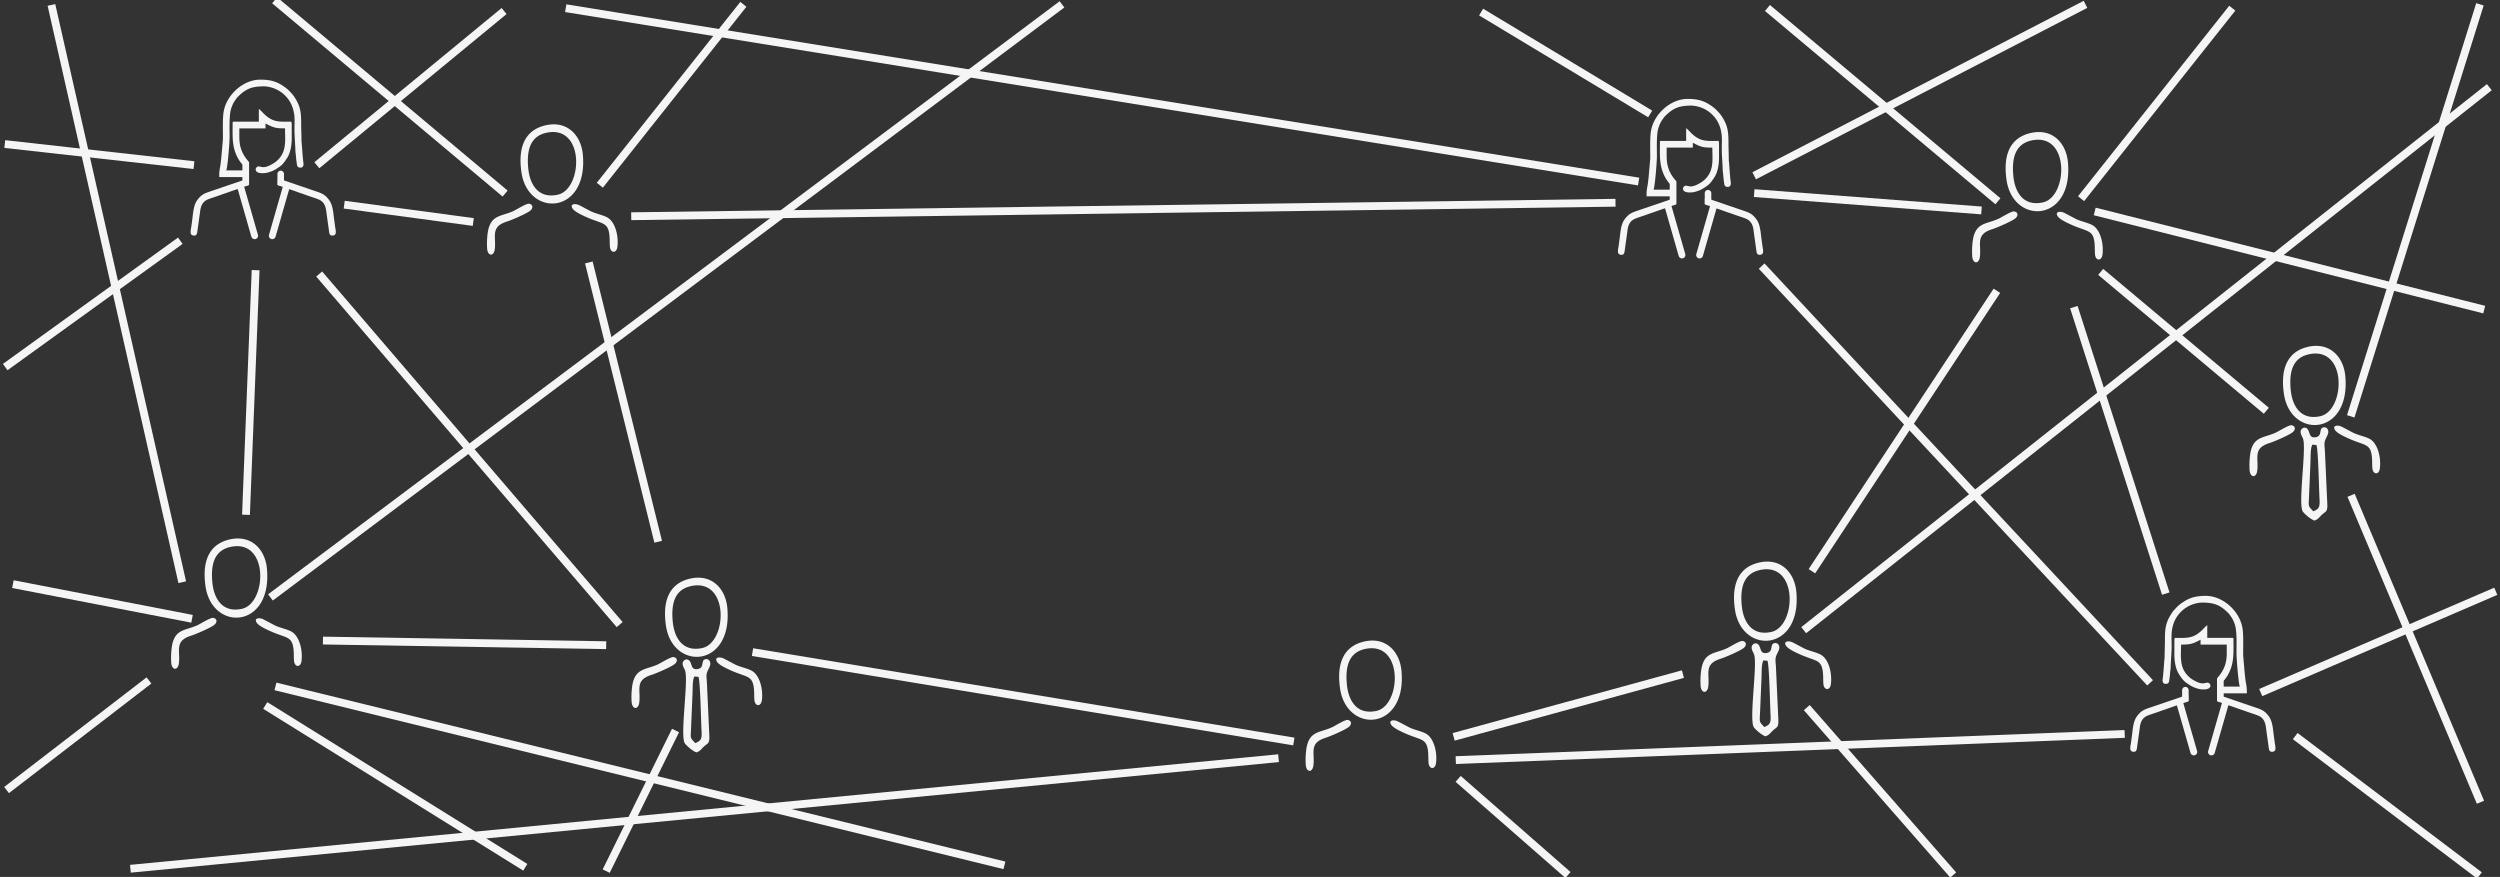 <svg xmlns="http://www.w3.org/2000/svg" xmlns:xlink="http://www.w3.org/1999/xlink" width="1919.67" height="673.352" viewBox="0 0 1919.67 673.352"><rect x="0" y="0" width="1919.67" height="673.352" fill="#333333" stroke="none"/><defs><clipPath id="a"><path d="M0,0H1919.67V673.352H0Z" fill="#f5f5f5" clip-rule="evenodd"/></clipPath></defs><g clip-path="url(#a)"><g transform="translate(2.243 -2.079)"><path d="M11038.633,2808.434c-15.32,3.949-20.37,17.13-17.662,35.83,5.054,34.9,51.3,32.865,47.168-13.462C11066.79,2815.691,11055.869,2803.991,11038.633,2808.434Zm-38.144,95.072c1.316-9.781-3.737-17.322,9.46-21.41,3.395-1.052,15.044-6.044,17.825-8.353,2.278-1.891,2.209-4.69-.871-5.3-2.014-.4-9.449,4.366-12.008,5.564-9.227,4.325-17.267,2.688-19.658,15.732a59.551,59.551,0,0,0-.6,13.218C10995.11,2908.855,10999.747,2909.021,11000.489,2903.506Zm94.213-2.237c.97-8.725-1.92-19.038-7.768-22.3-3.238-1.806-8.572-2.836-12.3-4.561-1.407-.65-6.219-3.305-9.263-4.844-2.748-1.389-7.187-1.225-5.356,2.2.636,1.193,2.335,2.7,5.817,4.52,14.276,7.448,19.921,5.6,22,12.561,1.226,4.112.732,8.62,1.095,12.7.425,4.795,5.146,5.427,5.782-.279Zm-53.747-87.484c-13.006,2.421-16.162,13.127-14.735,27.6,1.242,12.6,7.917,23.366,22.7,20.1C11067.965,2857.277,11069.868,2808.4,11040.955,2813.785Z" transform="translate(-10622.826 -2709.919)" fill="#f5f5f5" fill-rule="evenodd"/><path d="M4340.836,1842.054v-6.548h20.111v-3.741c6.091,3.223,7.815,3.741,14.966,3.741,0,7.975,1.327,16.32-4.286,22.92a18.6,18.6,0,0,1-5.057,4.221c-7.054,4.241-8.618,2.09-11,2.09-2.681,0-4.734,6.309,5.5,5.034a22.819,22.819,0,0,0,8.216-3.162c3.83-2.461,5.016-3.34,8.279-8.427,2.627-4.094,3.5-10,3.5-15.194v-10.523c0-1.175-.21-1.047-.233-2.1-9.465,0-14.269.826-21.572-6.489a32.066,32.066,0,0,0-3.45-3.333v9.822h-19.409c-.539,0-.7.163-.7.7,0,10.491-.838,18.92,4.451,28.054.407.7.964,1.514,1.494,2.247,1.965,2.722,1.538.87,1.538,6.412h-12.394c1.008-2.1,2.575-20.978,2.572-25.723,0-6.1-.43-16.5,1.138-21.546a19.524,19.524,0,0,1,.736-2.07,20.968,20.968,0,0,1,3.035-5.384,8.813,8.813,0,0,1,1.225-1.581c6.253-6.283,10.713-8.239,20.524-8.239a24.491,24.491,0,0,1,14.2,5.447c5.138,4.375,7.83,9.448,8.793,16.463.435,3.171.162,7.48.162,11.063,0,5.892.565,10.6.7,16.14.038,1.583.368,3.463.48,5.132.106,1.58.361,3.351.587,5.025.215,1.589.356,3.168,2.912,3.168,1.78,0,2.511-1.666,2.215-3.606-.31-2.027-.4-3.63-.618-5.708l-.655-8.7c-.032-1.214-.252-1.595-.247-3.028.017-4.135-.228-7.835-.228-12.165,0-8.284-.271-13.337-4.722-20.3-1.986-3.107-2.256-2.985-4.167-5.188a28.814,28.814,0,0,0-5.329-4.258c-5.33-3.588-10.514-4.63-17.119-4.63-12.926,0-25.442,11.112-28.047,23.868-1.117,5.471-.627,15.533-.707,21.976l-1.316,15.054c-.292,2.115-.449,3.908-.763,5.784a33.579,33.579,0,0,0-.736,5.812v2.339h17.772v2.572l-25.814,8.8c-4.065,1.421-6.043,2.57-8.767,6.2-3.1,4.138-3.228,10.275-4.044,16.066-.181,1.288-.407,3.065-.589,4.321s-.477,2.568-.54,3.72v.812c.094,1.412.754,2.411,2.806,2.411,1.8,0,2.161-1.54,2.382-3.23.688-5.237,1.486-10.42,2.159-15.655.4-3.1,1.382-6.565,5.04-8.482,1.815-.951,7.49-2.671,9.794-3.534,1.6-.6,3.238-1.155,5.034-1.749,1.013-.334,6.531-2.366,8.938-3.1l10.466,36.51a2.645,2.645,0,0,0,3.154,1.92h0a2.618,2.618,0,0,0,1.937-3.183l-10.607-37,.989-.377c1.188-.277,2.807-.579,2.807-1.4V1861.7c0-.421-1.033-1.489-1.37-1.9C4342.761,1854.633,4340.836,1849.478,4340.836,1842.054Zm33.333,38.4-10.569,36.867a2.618,2.618,0,0,0,1.936,3.183h0a2.646,2.646,0,0,0,3.155-1.92l10.434-36.4c2.557.81,7.612,2.669,8.576,2.987,1.8.594,3.433,1.148,5.034,1.749,2.3.864,7.979,2.583,9.794,3.534,3.658,1.917,4.641,5.382,5.04,8.482.674,5.235,1.472,10.418,2.16,15.655.222,1.69.584,3.23,2.382,3.23,2.053,0,2.712-1,2.807-2.411v-.812c-.063-1.152-.358-2.474-.54-3.72s-.408-3.034-.59-4.321c-.816-5.791-.94-11.929-4.044-16.066-2.723-3.629-4.7-4.778-8.768-6.2l-25.813-8.8v-1h-.037v-3.982a2.518,2.518,0,0,0-2.511-2.511h0a2.518,2.518,0,0,0-2.511,2.511v3.982h-.087v4.039c0,.824,1.618,1.126,2.807,1.4Z" transform="translate(-4159.304 -1734.858)" fill="#f5f5f5" fill-rule="evenodd"/><path d="M36566.391,2276.943v-6.548h20.109v-3.741c6.094,3.223,7.816,3.741,14.969,3.741,0,7.975,1.32,16.321-4.289,22.92a18.592,18.592,0,0,1-5.055,4.221c-7.055,4.241-8.617,2.09-11,2.09-2.687,0-4.734,6.308,5.492,5.034a22.857,22.857,0,0,0,8.219-3.162c3.828-2.461,5.012-3.341,8.277-8.427,2.629-4.094,3.5-10,3.5-15.194v-10.523c0-1.176-.211-1.047-.238-2.1-9.461,0-14.266.826-21.57-6.49a31.956,31.956,0,0,0-3.445-3.333v9.822h-19.414c-.539,0-.7.162-.7.7,0,10.491-.84,18.92,4.449,28.054.406.7.965,1.514,1.5,2.248,1.965,2.722,1.539.87,1.539,6.412h-12.4c1.016-2.1,2.578-20.979,2.578-25.723-.008-6.1-.434-16.5,1.141-21.546a18.805,18.805,0,0,1,.734-2.07,20.971,20.971,0,0,1,3.031-5.384,8.88,8.88,0,0,1,1.227-1.581c6.254-6.283,10.711-8.239,20.523-8.239a24.487,24.487,0,0,1,14.2,5.447c5.141,4.375,7.836,9.448,8.8,16.463.438,3.17.164,7.48.16,11.063,0,5.892.566,10.6.7,16.14.039,1.583.371,3.463.484,5.132.105,1.581.363,3.351.59,5.025.211,1.589.352,3.168,2.91,3.168,1.777,0,2.508-1.666,2.215-3.606-.312-2.027-.4-3.63-.617-5.708l-.656-8.7c-.031-1.213-.25-1.595-.246-3.028.02-4.135-.23-7.835-.23-12.165,0-8.284-.273-13.337-4.719-20.3-1.984-3.107-2.258-2.985-4.168-5.188a28.824,28.824,0,0,0-5.328-4.258c-5.328-3.588-10.512-4.63-17.121-4.63-12.922,0-25.445,11.112-28.047,23.868-1.117,5.471-.625,15.532-.7,21.976l-1.32,15.053c-.289,2.115-.445,3.908-.762,5.784a33.623,33.623,0,0,0-.738,5.812v2.338h17.777v2.572l-25.816,8.8c-4.066,1.421-6.043,2.57-8.766,6.2-3.105,4.138-3.227,10.276-4.047,16.066-.18,1.288-.406,3.065-.586,4.321s-.477,2.568-.543,3.72v.813c.1,1.412.754,2.411,2.809,2.411,1.8,0,2.164-1.54,2.383-3.23.688-5.237,1.484-10.42,2.156-15.655.4-3.1,1.383-6.565,5.043-8.482,1.813-.951,7.488-2.67,9.793-3.534,1.6-.6,3.238-1.155,5.035-1.749,1.012-.334,6.527-2.365,8.934-3.1l10.469,36.51a2.646,2.646,0,0,0,3.156,1.919h0a2.62,2.62,0,0,0,1.934-3.183l-10.605-37,.988-.378c1.191-.277,2.809-.579,2.809-1.4v-16.837c0-.421-1.039-1.489-1.371-1.9-4.191-5.16-6.113-10.316-6.113-17.74Zm33.328,38.4-10.566,36.867a2.619,2.619,0,0,0,1.938,3.183h0a2.644,2.644,0,0,0,3.152-1.919l10.438-36.4c2.555.81,7.609,2.669,8.57,2.987,1.8.594,3.438,1.148,5.039,1.749,2.3.864,7.977,2.583,9.793,3.535,3.66,1.917,4.637,5.382,5.039,8.482.676,5.235,1.469,10.418,2.16,15.655.219,1.69.586,3.23,2.383,3.23,2.051,0,2.711-1,2.8-2.411v-.812c-.062-1.152-.359-2.474-.539-3.72s-.406-3.034-.59-4.321c-.816-5.791-.941-11.929-4.043-16.066-2.723-3.629-4.7-4.778-8.77-6.2l-25.816-8.8v-1h-.039V2305.4a2.513,2.513,0,0,0-2.5-2.511h0a2.516,2.516,0,0,0-2.516,2.511v3.982h-.086v4.039c0,.824,1.617,1.126,2.8,1.4Z" transform="translate(-35288.867 -2154.956)" fill="#f5f5f5" fill-rule="evenodd"/><path d="M48171.117,13497.193v-6.549H48151v-3.74c-6.086,3.223-7.812,3.74-14.969,3.74,0,7.977-1.328,16.32,4.289,22.922a18.59,18.59,0,0,0,5.055,4.221c7.055,4.24,8.625,2.09,11,2.09,2.688,0,4.734,6.309-5.492,5.033a22.835,22.835,0,0,1-8.219-3.162c-3.828-2.459-5.016-3.34-8.273-8.426-2.625-4.094-3.5-10-3.5-15.193v-10.523c0-1.176.211-1.047.234-2.1,9.461,0,14.266.824,21.57-6.49a31.93,31.93,0,0,1,3.453-3.332v9.822h19.406c.539,0,.7.162.7.7,0,10.49.836,18.92-4.453,28.055-.406.7-.961,1.514-1.492,2.248-1.961,2.721-1.539.869-1.539,6.412h12.391c-1.008-2.1-2.57-20.979-2.57-25.725.008-6.1.43-16.5-1.141-21.545a18.093,18.093,0,0,0-.734-2.07,20.971,20.971,0,0,0-3.031-5.385,8.721,8.721,0,0,0-1.227-1.58c-6.258-6.283-10.711-8.238-20.523-8.238a24.466,24.466,0,0,0-14.2,5.445c-5.141,4.375-7.836,9.449-8.8,16.463-.43,3.172-.156,7.482-.156,11.063,0,5.895-.57,10.605-.7,16.143-.039,1.582-.367,3.463-.477,5.131-.109,1.58-.359,3.352-.594,5.025-.211,1.588-.352,3.168-2.906,3.168-1.781,0-2.516-1.666-2.219-3.607.313-2.025.4-3.629.617-5.707l.656-8.7c.031-1.213.258-1.6.25-3.027-.023-4.135.227-7.836.227-12.166,0-8.285.266-13.338,4.719-20.3,1.992-3.107,2.258-2.984,4.172-5.187a28.9,28.9,0,0,1,5.328-4.258c5.328-3.588,10.508-4.629,17.117-4.629,12.93,0,25.438,11.111,28.047,23.867,1.117,5.471.633,15.531.7,21.977l1.32,15.053c.289,2.115.445,3.906.766,5.785a34,34,0,0,1,.734,5.811v2.338h-17.773v2.572l25.813,8.8c4.07,1.422,6.047,2.57,8.766,6.2,3.109,4.139,3.227,10.275,4.047,16.066.18,1.287.406,3.064.586,4.322s.477,2.568.547,3.719v.814c-.1,1.41-.758,2.408-2.812,2.408-1.8,0-2.156-1.537-2.383-3.229-.687-5.236-1.484-10.42-2.156-15.654-.4-3.1-1.383-6.566-5.039-8.482-1.82-.951-7.492-2.672-9.789-3.535-1.609-.6-3.242-1.154-5.039-1.748-1.016-.334-6.531-2.365-8.937-3.1l-10.469,36.51a2.646,2.646,0,0,1-3.156,1.92h0a2.616,2.616,0,0,1-1.93-3.184l10.609-37-.992-.379c-1.2-.275-2.8-.578-2.8-1.4v-16.836c0-.422,1.031-1.49,1.367-1.9C48169.188,13509.773,48171.117,13504.617,48171.117,13497.193Zm-33.344,38.4,10.578,36.867a2.627,2.627,0,0,1-1.937,3.184h0a2.65,2.65,0,0,1-3.156-1.92l-10.437-36.4c-2.555.811-7.609,2.67-8.57,2.988-1.8.594-3.437,1.148-5.039,1.748-2.3.863-7.977,2.584-9.789,3.535-3.656,1.916-4.641,5.381-5.039,8.482-.672,5.234-1.477,10.418-2.164,15.654-.219,1.691-.586,3.229-2.383,3.229-2.047,0-2.711-1-2.8-2.408v-.812c.063-1.152.359-2.475.539-3.721s.406-3.035.594-4.322c.813-5.791.938-11.928,4.039-16.066,2.727-3.629,4.7-4.777,8.773-6.2l25.813-8.8v-1h.031v-3.982a2.52,2.52,0,0,1,2.516-2.51h0a2.519,2.519,0,0,1,2.508,2.51v3.982h.086v4.039c0,.824-1.617,1.127-2.8,1.4Z" transform="translate(-46463.5 -12993.607)" fill="#f5f5f5" fill-rule="evenodd"/><path d="M44568.836,2982.394c-15.32,3.949-20.371,17.131-17.66,35.831,5.051,34.9,51.3,32.866,47.164-13.462C44596.992,2989.651,44586.07,2977.951,44568.836,2982.394Zm-38.145,95.073c1.313-9.781-3.738-17.322,9.457-21.411,3.395-1.052,15.043-6.043,17.828-8.353,2.277-1.892,2.207-4.691-.871-5.3-2.016-.4-9.449,4.366-12.012,5.564-9.223,4.324-17.262,2.688-19.656,15.732a59.724,59.724,0,0,0-.6,13.218C44525.313,3082.815,44529.949,3082.981,44530.691,3077.467Zm94.207-2.237c.973-8.724-1.914-19.037-7.762-22.3-3.238-1.806-8.57-2.836-12.3-4.561-1.406-.65-6.219-3.3-9.262-4.844-2.75-1.39-7.187-1.226-5.363,2.2.641,1.193,2.34,2.7,5.824,4.52,14.277,7.449,19.914,5.6,22,12.561,1.227,4.111.73,8.62,1.094,12.7C44619.547,3080.3,44624.266,3080.935,44624.9,3075.229Zm-53.742-87.484c-13.008,2.421-16.164,13.127-14.738,27.6,1.246,12.6,7.918,23.366,22.7,20.1C44598.168,3031.237,44600.07,2982.362,44571.156,2987.745Z" transform="translate(-43012.668 -2877.963)" fill="#f5f5f5" fill-rule="evenodd"/><path d="M38436.836,12680.524c-15.32,3.949-20.371,17.132-17.66,35.832,5.055,34.9,51.3,32.864,47.168-13.465C38464.992,12687.781,38454.07,12676.082,38436.836,12680.524Zm5.781,133.2c3.168-1.02,3.926-2.939,6.148-4.833,2.578-2.19,3.816-2.111,3.789-6.91l-1.906-41.712c-.215-4.3-.91-6.057.727-9.484.977-2.042,1.879-3.609,1.895-5.075.031-2.982-2.34-4.249-4.434-3.306-2.684,1.209-.285,6.259-4.887,7.248-6.3,1.351-4.219-4.936-7.453-6.9-1.883-1.142-3.895.329-4.387,1.907-.535,2.457,1.055,4.181,1.773,6.244,2.746,7.912-4.141,50.771-.082,56.025C38435.418,12809.028,38439.918,12812.875,38442.617,12813.723Zm-.926-7.1c4.445-1.814,5.184-3.209,4.844-9.247-.473-8.549-.941-37.9-2.383-41.651l-3.074-.293c-1.6,2.482-1.324,9.264-1.469,12.716l-1.176,27.941C38438.02,12803.769,38438,12802.338,38441.691,12806.618Zm-43-31.021c1.316-9.782-3.734-17.322,9.457-21.411,3.4-1.052,15.047-6.043,17.832-8.353,2.273-1.892,2.2-4.691-.871-5.3-2.016-.4-9.449,4.367-12.012,5.565-9.227,4.324-17.266,2.688-19.656,15.73a59.506,59.506,0,0,0-.6,13.22C38393.316,12780.945,38397.949,12781.111,38398.691,12775.6Zm94.211-2.237c.973-8.725-1.918-19.038-7.766-22.3-3.238-1.806-8.57-2.835-12.3-4.56-1.406-.65-6.215-3.306-9.262-4.846-2.746-1.389-7.187-1.226-5.359,2.2.637,1.193,2.34,2.7,5.82,4.521,14.277,7.448,19.918,5.6,22,12.561,1.227,4.111.73,8.619,1.094,12.7C38487.547,12778.434,38492.27,12779.066,38492.9,12773.36Zm-53.746-87.485c-13.008,2.422-16.16,13.127-14.734,27.6,1.246,12.605,7.914,23.367,22.7,20.1C38466.172,12729.368,38468.07,12680.493,38439.156,12685.875Z" transform="translate(-37089.219 -12246.261)" fill="#f5f5f5" fill-rule="evenodd"/><path d="M50831.242,7809.693c-15.32,3.949-20.371,17.13-17.664,35.831,5.059,34.9,51.3,32.865,47.168-13.462C50859.4,7816.95,50848.477,7805.25,50831.242,7809.693Zm5.781,133.2c3.168-1.019,3.922-2.939,6.148-4.832,2.582-2.191,3.816-2.112,3.785-6.911l-1.9-41.712c-.215-4.3-.91-6.056.723-9.483.977-2.042,1.879-3.61,1.9-5.076.031-2.982-2.34-4.249-4.434-3.306-2.684,1.21-.285,6.26-4.891,7.248-6.3,1.353-4.215-4.935-7.453-6.894-1.879-1.142-3.895.328-4.387,1.907-.531,2.457,1.059,4.181,1.773,6.244,2.75,7.912-4.137,50.771-.082,56.026C50829.824,7938.2,50834.32,7942.043,50837.023,7942.89Zm-.93-7.1c4.449-1.813,5.188-3.208,4.848-9.247-.477-8.549-.941-37.9-2.387-41.652l-3.07-.293c-1.6,2.483-1.324,9.264-1.469,12.717l-1.176,27.941C50832.422,7932.937,50832.406,7931.506,50836.094,7935.786Zm-43-31.02c1.32-9.782-3.734-17.322,9.461-21.411,3.395-1.052,15.043-6.043,17.828-8.354,2.277-1.891,2.211-4.69-.871-5.3-2.016-.4-9.449,4.366-12.012,5.564-9.227,4.325-17.262,2.688-19.652,15.732a59.479,59.479,0,0,0-.6,13.217C50787.719,7910.114,50792.355,7910.28,50793.094,7904.766Zm94.215-2.237c.969-8.725-1.918-19.038-7.766-22.3-3.238-1.806-8.57-2.836-12.3-4.561-1.406-.649-6.219-3.3-9.266-4.844-2.746-1.39-7.184-1.226-5.359,2.2.645,1.194,2.34,2.7,5.82,4.52,14.281,7.449,19.922,5.6,22,12.561,1.227,4.111.73,8.62,1.094,12.7C50881.953,7907.6,50886.672,7908.234,50887.309,7902.529Zm-53.742-87.484c-13.008,2.421-16.164,13.127-14.742,27.6,1.246,12.6,7.922,23.366,22.7,20.1C50860.574,7858.537,50862.477,7809.662,50833.566,7815.044Z" transform="translate(-49062.09 -7541.086)" fill="#f5f5f5" fill-rule="evenodd"/><path d="M29521.543,14463.525c-15.322,3.948-20.369,17.131-17.662,35.831,5.055,34.9,51.3,32.865,47.168-13.463C29549.7,14470.781,29538.779,14459.083,29521.543,14463.525Zm-38.145,95.072c1.316-9.781-3.736-17.322,9.461-21.41,3.395-1.053,15.045-6.044,17.826-8.353,2.277-1.893,2.209-4.691-.871-5.3-2.014-.4-9.451,4.366-12.008,5.564-9.227,4.324-17.268,2.688-19.658,15.732a59.6,59.6,0,0,0-.6,13.218C29478.02,14563.946,29482.656,14564.112,29483.4,14558.6Zm94.213-2.237c.973-8.725-1.918-19.038-7.768-22.3-3.236-1.807-8.57-2.837-12.3-4.561-1.408-.65-6.219-3.306-9.264-4.845-2.748-1.39-7.186-1.226-5.357,2.2.637,1.192,2.336,2.7,5.818,4.52,14.277,7.449,19.922,5.6,22,12.561,1.227,4.111.734,8.619,1.1,12.7C29572.256,14561.434,29576.977,14562.066,29577.611,14556.36Zm-53.746-87.484c-13.006,2.422-16.162,13.127-14.734,27.6,1.24,12.6,7.916,23.365,22.7,20.1C29550.877,14512.369,29552.777,14463.493,29523.865,14468.876Z" transform="translate(-28477.135 -13968.621)" fill="#f5f5f5" fill-rule="evenodd"/><path d="M3906.434,12158.625c-15.322,3.949-20.371,17.131-17.663,35.83,5.054,34.9,51.3,32.865,47.168-13.463C3934.591,12165.881,3923.669,12154.182,3906.434,12158.625Zm-38.145,95.072c1.316-9.781-3.736-17.322,9.46-21.41,3.4-1.053,15.045-6.045,17.826-8.354,2.279-1.891,2.21-4.691-.871-5.3-2.014-.4-9.449,4.365-12.007,5.564-9.227,4.324-17.267,2.688-19.659,15.732a59.61,59.61,0,0,0-.6,13.217C3862.911,12259.045,3867.547,12259.211,3868.289,12253.7Zm94.213-2.236c.971-8.727-1.919-19.039-7.767-22.3-3.238-1.807-8.572-2.836-12.3-4.561-1.407-.65-6.218-3.3-9.262-4.846-2.749-1.389-7.187-1.225-5.358,2.205.637,1.193,2.336,2.7,5.818,4.52,14.277,7.449,19.921,5.6,22,12.561,1.226,4.111.732,8.619,1.095,12.7.425,4.8,5.147,5.428,5.782-.277Zm-53.746-87.486c-13.005,2.422-16.163,13.129-14.735,27.6,1.243,12.6,7.917,23.365,22.7,20.1C3935.766,12207.469,3937.669,12158.592,3908.756,12163.975Z" transform="translate(-3733.192 -11742.11)" fill="#f5f5f5" fill-rule="evenodd"/><g transform="translate(261.671 156.265)"><path d="M7858.989,4552.807l-99.1-13.312.8-5.946,99.1,13.312Z" transform="translate(-7759.891 -4533.55)" fill="#f5f5f5"/></g><g transform="translate(183.641 209.409)"><path d="M5465.561,6283.983l7.4-187.842,5.993.236-7.395,187.84Z" transform="translate(-5465.561 -6096.141)" fill="#f5f5f5"/></g><g transform="translate(240.565 210.532)"><path d="M7370.054,6402.264l-230.733-269.19,4.554-3.9,230.733,269.189Z" transform="translate(-7139.32 -6129.17)" fill="#f5f5f5"/></g><g transform="translate(1.105 109.709)"><path d="M98.42,3170.609l.658-5.949,145.269,16.2-.658,5.949Z" transform="translate(-98.42 -3164.66)" fill="#f5f5f5"/></g><g transform="translate(482.409 154.76)"><path d="M15006.188,4495.3l-755.8,10.354-.085-6,755.8-10.353Z" transform="translate(-14250.301 -4489.3)" fill="#f5f5f5"/></g><g transform="translate(245.695 490.941)"><path d="M7507.62,14383.671l-217.479-3.571.1-6,217.479,3.57Z" transform="translate(-7290.141 -14374.1)" fill="#f5f5f5"/></g><g transform="translate(208.534 526.254)"><path d="M6757.263,15555.6,6197.5,15418.2l1.46-5.8,559.765,137.4Z" transform="translate(-6197.5 -15412.4)" fill="#f5f5f5"/></g><g transform="translate(0 184.498)"><path d="M65.94,5460.711,200.4,5363.7l3.51,4.864L69.45,5465.576Z" transform="translate(-65.94 -5363.7)" fill="#f5f5f5"/></g><g transform="translate(456.011 3.543)"><path d="M13478.77,185.675l-4.67-3.743L13584.318,43.05l4.67,3.743Z" transform="translate(-13474.1 -43.05)" fill="#f5f5f5"/></g><g transform="translate(206.722)"><path d="M6321.209,91.869,6144.229-56.547l3.842-4.593,176.98,148.416Z" transform="translate(-6144.229 61.14)" fill="#f5f5f5"/></g><g transform="translate(0.97 522.19)"><path d="M98.1,15381.813l-3.647-4.758,109.361-84.154,3.647,4.755Z" transform="translate(-94.45 -15292.9)" fill="#f5f5f5"/></g><g transform="translate(34.32 5.223)"><path d="M1075.05,93.747l5.865-1.307L1181.361,535.7l-5.865,1.309Z" transform="translate(-1075.05 -92.44)" fill="#f5f5f5"/></g><g transform="translate(203.632 3.013)"><path d="M6056.966,487.657l-3.586-4.806,607.806-455.4,3.588,4.8Z" transform="translate(-6053.38 -27.45)" fill="#f5f5f5"/></g><g transform="translate(1348.292 204.364)"><path d="M40008.262,6271.893,39710,5951.906l4.375-4.086,298.266,319.989Z" transform="translate(-39710 -5947.819)" fill="#f5f5f5"/></g><g transform="translate(1115.466 562.638)"><path d="M33378.09,16488.182l-513.645,20.119-.246-5.984,513.648-20.117Z" transform="translate(-32864.199 -16482.199)" fill="#f5f5f5"/></g><g transform="translate(1593.411 6.502)"><path d="M46921.969,280.05l-4.672-3.743,116.094-146.277,4.672,3.743Z" transform="translate(-46917.297 -130.03)" fill="#f5f5f5"/></g><g transform="translate(1352.999 5.916)"><path d="M40025.375,265.829,39848.4,117.413l3.84-4.593,176.98,148.416Z" transform="translate(-39848.398 -112.82)" fill="#f5f5f5"/></g><g transform="translate(1344.517 147.373)"><path d="M39773.535,4291.383,39599,4278.072l.461-5.982,174.523,13.313Z" transform="translate(-39599 -4272.09)" fill="#f5f5f5"/></g><g transform="translate(1343.384 2.702)"><path d="M39820.1,18.31l2.727,5.427-254.4,131.636-2.723-5.427Z" transform="translate(-39565.703 -18.31)" fill="#f5f5f5"/></g><g transform="translate(1608.876 208.549)"><path d="M47499.184,6182.1,47372,6075.443l3.844-4.594,127.18,106.653Z" transform="translate(-47372 -6070.85)" fill="#f5f5f5"/></g><g transform="translate(1380.904 66.661)"><path d="M40672.613,2320.562l-3.715-4.7,526.461-416.948,3.711,4.706Z" transform="translate(-40668.898 -1898.91)" fill="#f5f5f5"/></g><g transform="translate(1382.859 543.456)"><path d="M40838.859,16050.666l-112.461-128.525,4.523-3.939,112.461,128.527Z" transform="translate(-40726.398 -15918.201)" fill="#f5f5f5"/></g><g transform="translate(1799.957 4.508)"><path d="M52996.113,389.6l-5.711-1.813,99.207-316.369,5.715,1.813Z" transform="translate(-52990.402 -71.42)" fill="#f5f5f5"/></g><g transform="translate(1587.347 237.001)"><path d="M46809.566,7129.238,46739,6909.252l5.73-1.8,70.566,219.985Z" transform="translate(-46739 -6907.45)" fill="#f5f5f5"/></g><g transform="translate(1115.436 597.893)"><path d="M32947.664,17597.117l-84.363-73.8,3.949-4.516,84.359,73.8Z" transform="translate(-32863.301 -17518.801)" fill="#f5f5f5"/></g><g transform="translate(1113.164 516.803)"><path d="M32974.148,15140.288l-176.062,48.2-1.586-5.789,176.066-48.2Z" transform="translate(-32796.5 -15134.501)" fill="#f5f5f5"/></g><g transform="translate(575.086 499.855)"><path d="M17390.977,14710.767l-415.676-68.646.977-5.922,415.676,68.649Z" transform="translate(-16975.301 -14636.199)" fill="#f5f5f5"/></g><g transform="translate(1386.56 223.71)"><path d="M40982.246,6519.954,40840.2,6735.287l-5-3.3,142.047-215.333Z" transform="translate(-40835.195 -6516.649)" fill="#f5f5f5"/></g><g transform="translate(1758.38 564.91)"><path d="M51909.383,16660.785l-141.484-107,3.605-4.781,141.48,107Z" transform="translate(-51767.898 -16549)" fill="#f5f5f5"/></g><g transform="translate(1732.498 453.344)"><path d="M51189.766,13274.109l-180.492,77.776-2.375-5.509,180.5-77.777Z" transform="translate(-51006.898 -13268.6)" fill="#f5f5f5"/></g><g transform="translate(1800.311 381.249)"><path d="M53100.156,11386.812l-99.352-235.679,5.531-2.333,99.352,235.683Z" transform="translate(-53000.805 -11148.8)" fill="#f5f5f5"/></g><g transform="translate(97.605 581.282)"><path d="M2936.408,17121.27l-.578-5.973,881.625-84.9.578,5.973Z" transform="translate(-2935.83 -17030.4)" fill="#f5f5f5"/></g><g transform="translate(431.673 5.413)"><path d="M12758.5,103.95l.979-5.92,823.84,133.116-.98,5.92Z" transform="translate(-12758.5 -98.03)" fill="#f5f5f5"/></g><g transform="translate(239.133 8.246)"><path d="M7101.02,304.346l-3.82-4.619,143.791-118.4,3.819,4.619Z" transform="translate(-7097.2 -181.33)" fill="#f5f5f5"/></g><g transform="translate(1605.488 161.55)"><path d="M47272.4,4694.733l1.465-5.8,299.086,75.36-1.457,5.8Z" transform="translate(-47272.398 -4688.93)" fill="#f5f5f5"/></g><g transform="translate(447.001 202.887)"><path d="M13262.445,6120.28l-53.246-214.464,5.82-1.445,53.248,214.464Z" transform="translate(-13209.199 -5904.37)" fill="#f5f5f5"/></g><g transform="translate(460.524 561.699)"><path d="M13660.045,16454.6l5.4,2.645-53.246,107.969-5.4-2.645Z" transform="translate(-13606.799 -16454.602)" fill="#f5f5f5"/></g><g transform="translate(199.848 541.239)"><path d="M5945.262,15853l199.673,124.241-3.159,5.111L5942.1,15858.112Z" transform="translate(-5942.1 -15853.001)" fill="#f5f5f5"/></g><g transform="translate(7.106 447.643)"><path d="M413.563,13127.623l-1.131,5.941-137.552-26.623,1.13-5.941Z" transform="translate(-274.88 -13101)" fill="#f5f5f5"/></g><g transform="translate(1133.509 8.759)"><path d="M33524.531,279.795l-129.832-78.24,3.074-5.145,129.832,78.239Z" transform="translate(-33394.699 -196.41)" fill="#f5f5f5"/></g><path d="M14300.935,13043.522c-15.322,3.949-20.372,17.131-17.664,35.831,5.054,34.9,51.3,32.865,47.168-13.463C14329.089,13050.779,14318.169,13039.08,14300.935,13043.522Zm5.779,133.2c3.171-1.02,3.923-2.939,6.15-4.833,2.579-2.19,3.813-2.111,3.786-6.91l-1.9-41.712c-.219-4.3-.907-6.057.727-9.483.975-2.044,1.877-3.611,1.893-5.076.03-2.982-2.338-4.249-4.43-3.306-2.684,1.209-.284,6.259-4.89,7.248-6.3,1.351-4.219-4.937-7.452-6.895-1.884-1.143-3.895.328-4.387,1.906-.534,2.457,1.056,4.181,1.771,6.243,2.748,7.913-4.139,50.771-.082,56.026C14299.516,13172.026,14304.012,13175.873,14306.714,13176.721Zm-.927-7.1c4.448-1.814,5.186-3.209,4.847-9.247-.477-8.549-.94-37.9-2.384-41.652l-3.071-.293c-1.6,2.483-1.327,9.265-1.469,12.717l-1.176,27.941C14302.115,13166.766,14302.1,13165.336,14305.787,13169.616Zm-43-31.021c1.316-9.78-3.735-17.321,9.46-21.41,3.4-1.052,15.046-6.044,17.826-8.353,2.278-1.892,2.209-4.69-.871-5.3-2.015-.4-9.449,4.367-12.007,5.565-9.228,4.323-17.268,2.688-19.659,15.731a59.557,59.557,0,0,0-.6,13.219C14257.411,13143.943,14262.047,13144.109,14262.788,13138.595Zm94.213-2.236c.972-8.726-1.919-19.038-7.768-22.3-3.237-1.807-8.571-2.836-12.3-4.561-1.406-.649-6.218-3.3-9.262-4.844-2.75-1.39-7.187-1.226-5.358,2.2.637,1.191,2.337,2.7,5.818,4.519,14.276,7.449,19.922,5.6,22,12.562,1.226,4.11.732,8.619,1.095,12.7C14351.645,13141.432,14356.367,13142.063,14357,13136.358Zm-53.746-87.485c-13,2.422-16.163,13.128-14.735,27.6,1.243,12.6,7.918,23.366,22.7,20.1C14330.266,13092.366,14332.168,13043.49,14303.255,13048.873Z" transform="translate(-13774.175 -12596.913)" fill="#f5f5f5" fill-rule="evenodd"/></g></g></svg>
